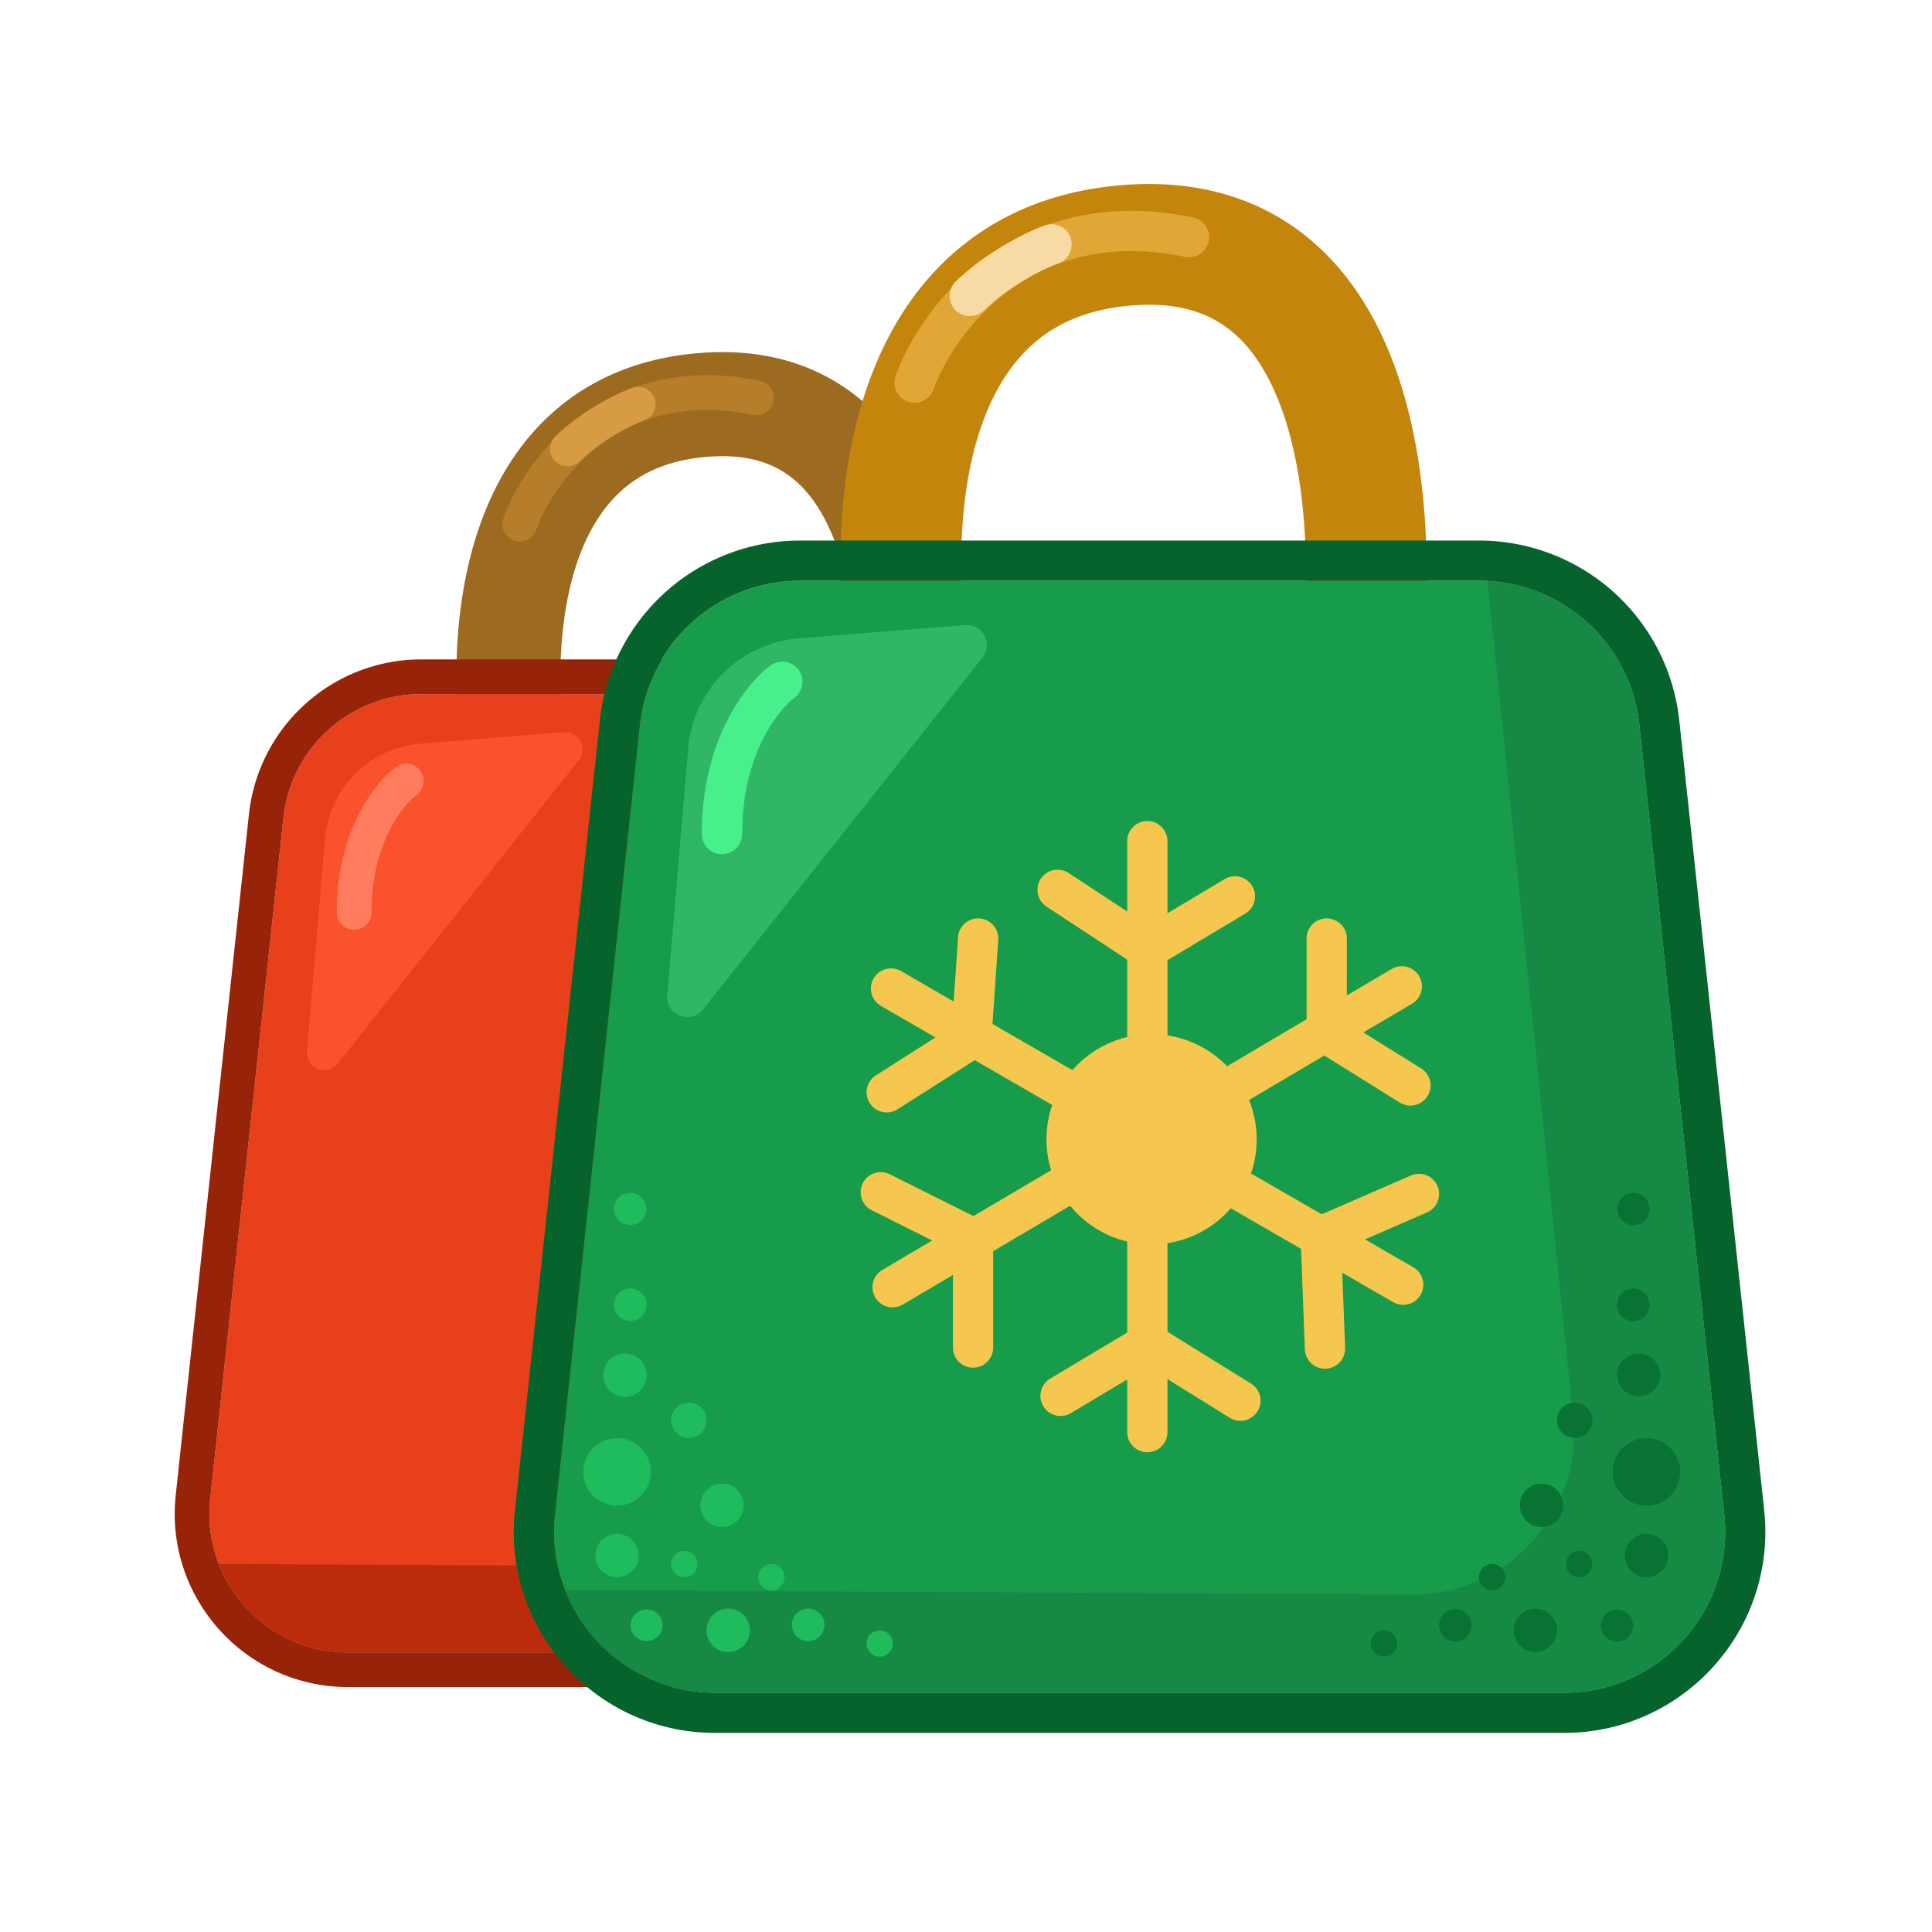 <?xml version="1.0" standalone="no"?><!DOCTYPE svg PUBLIC "-//W3C//DTD SVG 1.1//EN" "http://www.w3.org/Graphics/SVG/1.1/DTD/svg11.dtd"><svg class="icon" width="200px" height="200.00px" viewBox="0 0 1024 1024" version="1.1" xmlns="http://www.w3.org/2000/svg"><path d="M422.037 255.211c-9.739-8.64-23.435-14.507-44.672-13.259-22.187 1.301-37.163 8.448-47.829 17.984-11.008 9.835-19.147 23.787-24.565 41.003-11.051 35.115-9.056 78.251-3.221 107.413a27.584 27.584 0 0 1-54.08 10.816c-6.923-34.56-10.112-87.808 4.693-134.795 7.499-23.84 20.053-47.381 40.427-65.579 20.704-18.507 47.797-29.941 81.333-31.915 34.464-2.027 62.848 7.861 84.491 27.04 20.939 18.549 33.387 43.84 40.715 69.248 14.528 50.411 11.381 109.92 4.629 148.939a27.584 27.584 0 1 1-54.357-9.387c6.005-34.709 8.043-84.971-3.275-124.267-5.611-19.445-13.845-33.995-24.288-43.243z" fill="#9D6B1F" /><path d="M319.275 234.987c-18.912 13.803-30.368 32.768-35.008 45.653a9.195 9.195 0 1 1-17.291-6.229c5.696-15.84 19.189-38.016 41.461-54.272 22.603-16.48 53.952-26.635 94.315-18.272a9.195 9.195 0 1 1-3.733 18.005c-35.029-7.253-61.131 1.547-79.744 15.125z" fill="#B67E2A" /><path d="M346.901 211.083a9.195 9.195 0 0 1-5.525 11.765c-6.048 2.187-21.931 9.792-34.091 21.525a9.195 9.195 0 1 1-12.768-13.227c14.507-14.005 32.864-22.795 40.608-25.6a9.195 9.195 0 0 1 11.776 5.536z" fill="#D69B43" /><path d="M150.219 433.568a73.547 73.547 0 0 1 73.131-65.685h310.251a73.547 73.547 0 0 1 73.131 65.685l38.795 360.832c4.683 43.477-29.387 81.408-73.12 81.408H184.533c-43.733 0-77.803-37.931-73.12-81.408l38.795-360.832z" fill="#E7401B" /><path d="M223.349 349.493h310.251a91.947 91.947 0 0 1 91.413 82.112l38.795 360.821c5.845 54.357-36.747 101.76-91.413 101.76h-387.84c-54.667 0-97.259-47.403-91.413-101.76l38.795-360.821a91.936 91.936 0 0 1 91.413-82.112z m0 18.389a73.547 73.547 0 0 0-73.131 65.685l-38.795 360.832c-4.683 43.477 29.387 81.408 73.12 81.408h387.861c43.733 0 77.803-37.931 73.12-81.408l-38.795-360.832a73.547 73.547 0 0 0-73.131-65.685H223.36z" fill="#972309" /><path d="M115.989 828.939a73.557 73.557 0 0 0 68.565 46.869h387.84c43.733 0 77.813-37.931 73.131-81.408l-38.795-360.832a73.547 73.547 0 0 0-69.312-65.589l39.061 381.941c4.459 43.509-29.813 81.259-73.547 81.035l-386.944-2.016z" fill="#BB2B0C" /><path d="M162.699 557.195l9.568-112.693a55.157 55.157 0 0 1 50.56-50.325l75.947-6.08a9.195 9.195 0 0 1 7.925 14.891L179.072 563.691c-5.653 7.125-17.131 2.571-16.363-6.507z" fill="#FA522D" /><path d="M222.645 408.48A9.195 9.195 0 0 1 220.8 421.333c-6.187 4.651-23.893 24.363-23.893 62.187a9.195 9.195 0 1 1-18.389 0c0-43.787 20.587-68.885 31.253-76.896a9.195 9.195 0 0 1 12.875 1.845z" fill="#FF7C5F" /><path d="M611.403 654.549a7.328 7.328 0 1 1-14.667 0 7.328 7.328 0 0 1 14.667 0zM603.883 844.875a7.328 7.328 0 1 1-14.667 0 7.328 7.328 0 0 1 14.667 0zM616.352 730.475a9.899 9.899 0 1 1-19.797 0 9.899 9.899 0 0 1 19.797 0zM611.403 698.304a7.424 7.424 0 1 1-14.848 0 7.424 7.424 0 0 1 14.848 0zM625.44 774.848a15.403 15.403 0 1 1-30.795 0 15.403 15.403 0 0 1 30.795 0zM585.323 751.371a8.075 8.075 0 1 1-16.149 0 8.075 8.075 0 0 1 16.149 0zM619.947 813.163a9.899 9.899 0 1 1-19.808 0 9.899 9.899 0 0 1 19.808 0zM585.323 817.056a6.005 6.005 0 1 1-12.011 0 6.005 6.005 0 0 1 12.011 0zM496.085 853.355a6.005 6.005 0 1 1-12.011 0 6.005 6.005 0 0 1 12.011 0zM545.493 823.061a6.005 6.005 0 1 1-12.011 0 6.005 6.005 0 0 1 12.011 0zM569.173 847.36a9.899 9.899 0 1 1-19.797-0.011 9.899 9.899 0 0 1 19.797 0zM571.989 790.24a9.899 9.899 0 1 1-19.797 0 9.899 9.899 0 0 1 19.797 0zM530.155 844.779a7.424 7.424 0 1 1-14.848 0 7.424 7.424 0 0 1 14.848 0z" fill="#087332" /><path d="M654.539 177.099c-11.307-10.005-27.179-16.832-51.829-15.381-25.728 1.515-43.115 9.813-55.488 20.875-12.779 11.413-22.208 27.584-28.501 47.573-12.832 40.736-10.507 90.784-3.733 124.619a32 32 0 1 1-62.763 12.555c-8.021-40.107-11.712-101.888 5.451-156.405 8.704-27.648 23.275-54.965 46.901-76.075 24.032-21.472 55.467-34.741 94.379-37.035 39.979-2.347 72.917 9.131 98.027 31.371 24.288 21.525 38.731 50.859 47.232 80.352 16.853 58.485 13.205 127.531 5.376 172.8a32 32 0 0 1-63.061-10.891c6.955-40.267 9.333-98.592-3.808-144.181-6.507-22.549-16.053-39.435-28.181-50.176z" fill="#C4850D" /><path d="M535.317 153.653c-21.941 16-35.232 38.016-40.619 52.96a10.667 10.667 0 0 1-20.064-7.232c6.613-18.379 22.261-44.107 48.107-62.965 26.219-19.125 62.603-30.901 109.429-21.195a10.667 10.667 0 1 1-4.341 20.885c-40.64-8.427-70.923 1.792-92.512 17.547z" fill="#E1A736" /><path d="M567.36 125.899a10.667 10.667 0 0 1-6.4 13.653c-7.019 2.539-25.451 11.371-39.552 24.981a10.667 10.667 0 0 1-14.827-15.349c16.853-16.256 38.144-26.453 47.125-29.696a10.667 10.667 0 0 1 13.653 6.411z" fill="#F8DBA4" /><path d="M339.168 384.043a85.333 85.333 0 0 1 84.843-76.213H784a85.333 85.333 0 0 1 84.843 76.213l45.013 418.645c5.419 50.453-34.112 94.453-84.843 94.453H378.987c-50.731 0-90.261-44.011-84.843-94.453l45.013-418.645z" fill="#179C4C" /><path d="M424.021 286.507h359.968a106.667 106.667 0 0 1 106.048 95.253l45.013 418.645c6.784 63.061-42.624 118.069-106.048 118.069H378.987c-63.424 0-112.832-55.008-106.048-118.08l45.013-418.635a106.667 106.667 0 0 1 106.048-95.253z m0 21.333a85.333 85.333 0 0 0-84.853 76.203l-45.013 418.645c-5.419 50.453 34.112 94.453 84.843 94.453H829.013c50.731 0 90.261-44.011 84.843-94.453l-45.013-418.645a85.333 85.333 0 0 0-84.843-76.213H424.021z" fill="#07632C" /><path d="M299.445 842.773a85.344 85.344 0 0 0 79.552 54.368H829.013c50.741 0 90.261-44.011 84.843-94.453l-45.013-418.645a85.333 85.333 0 0 0-80.427-76.096l45.333 443.136c5.163 50.475-34.603 94.283-85.333 94.016l-448.96-2.325z" fill="#168A44" /><path d="M353.653 527.467l11.093-130.741a64 64 0 0 1 58.667-58.389l88.107-7.04c9.301-0.747 15.008 9.952 9.205 17.259l-148.096 186.453c-6.56 8.277-19.872 2.987-18.976-7.531z" fill="#30B766" /><path d="M423.2 354.933a10.667 10.667 0 0 1-2.133 14.933c-7.179 5.387-27.733 28.267-27.733 72.128a10.667 10.667 0 1 1-21.333 0c0-50.795 23.893-79.915 36.267-89.195a10.667 10.667 0 0 1 14.933 2.133z" fill="#48F08B" /><path d="M874.24 640.427a8.512 8.512 0 1 1-17.003 0 8.512 8.512 0 0 1 17.013 0zM865.525 861.248a8.512 8.512 0 1 1-17.013 0 8.512 8.512 0 0 1 17.013 0zM880 728.533a11.488 11.488 0 1 1-22.976 0 11.488 11.488 0 0 1 22.965 0zM874.24 691.2a8.619 8.619 0 1 1-17.216 0 8.619 8.619 0 0 1 17.227 0zM890.539 780a17.867 17.867 0 1 1-35.733 0 17.867 17.867 0 0 1 35.733 0zM843.989 752.768a9.365 9.365 0 1 1-18.731 0 9.365 9.365 0 0 1 18.731 0zM884.16 824.459a11.488 11.488 0 1 1-22.976 0 11.488 11.488 0 0 1 22.976 0zM843.989 828.971a6.965 6.965 0 1 1-13.931 0 6.965 6.965 0 0 1 13.931 0zM740.448 871.093a6.965 6.965 0 1 1-13.931 0 6.965 6.965 0 0 1 13.931 0zM797.781 835.947a6.965 6.965 0 1 1-13.931 0 6.965 6.965 0 0 1 13.931 0zM825.259 864.117a11.488 11.488 0 1 1-22.976 0 11.488 11.488 0 0 1 22.976 0zM828.523 797.867a11.488 11.488 0 1 1-22.976 0 11.488 11.488 0 0 1 22.976 0zM779.979 861.141a8.619 8.619 0 1 1-17.227 0 8.619 8.619 0 0 1 17.227 0z" fill="#087332" /><path d="M325.472 640.427a8.512 8.512 0 1 0 17.013 0 8.512 8.512 0 0 0-17.013 0zM334.187 861.248a8.512 8.512 0 1 0 17.024 0 8.512 8.512 0 0 0-17.013 0zM319.733 728.533a11.488 11.488 0 1 0 22.965 0 11.488 11.488 0 0 0-22.965 0zM325.472 691.2a8.619 8.619 0 1 0 17.227 0 8.619 8.619 0 0 0-17.227 0zM309.184 780a17.867 17.867 0 1 0 35.733 0 17.867 17.867 0 0 0-35.733 0zM355.733 752.768a9.365 9.365 0 1 0 18.731 0 9.365 9.365 0 0 0-18.741 0zM315.563 824.459a11.488 11.488 0 1 0 22.976 0 11.488 11.488 0 0 0-22.976 0zM355.733 828.971a6.965 6.965 0 1 0 13.931 0 6.965 6.965 0 0 0-13.941 0zM459.264 871.093a6.965 6.965 0 1 0 13.941 0 6.965 6.965 0 0 0-13.931 0zM401.931 835.947a6.965 6.965 0 1 0 13.941 0 6.965 6.965 0 0 0-13.931 0zM374.464 864.117a11.488 11.488 0 1 0 22.976 0 11.488 11.488 0 0 0-22.976 0zM371.2 797.867a11.488 11.488 0 1 0 22.976 0 11.488 11.488 0 0 0-22.976 0zM419.733 861.141a8.619 8.619 0 1 0 17.237 0 8.619 8.619 0 0 0-17.237 0z" fill="#1FBC5E" /><path d="M610.357 638.208a34.357 34.357 0 1 0 0-68.725 34.357 34.357 0 0 0 0 68.725z m0 21.333a55.691 55.691 0 1 0 0-111.392 55.691 55.691 0 0 0 0 111.392z" fill="#F6C74E" /><path d="M752.96 686.251a10.667 10.667 0 0 1-14.581 3.893L467.136 533.291a10.667 10.667 0 1 1 10.677-18.464l271.253 156.853a10.667 10.667 0 0 1 3.893 14.571zM603.072 702.912a10.667 10.667 0 0 1 11.093 0.085l48.907 30.336a10.667 10.667 0 0 1-11.243 18.133l-43.381-26.912-40.608 24.277a10.667 10.667 0 1 1-10.944-18.304l46.187-27.627zM457.28 627.147a10.667 10.667 0 0 1 14.315-4.768l48.907 24.448a10.667 10.667 0 0 1 5.899 9.547v57.952a10.667 10.667 0 0 1-21.333 0v-51.36l-43.008-21.504a10.667 10.667 0 0 1-4.768-14.315z" fill="#F6C74E" /><path d="M519.168 486.795a10.667 10.667 0 0 1 9.92 11.371l-3.627 52.981a10.667 10.667 0 0 1-4.907 8.267l-44.832 28.533a10.667 10.667 0 0 1-11.456-18.005l40.277-25.632 3.264-47.595a10.667 10.667 0 0 1 11.371-9.92zM551.637 465.771a10.667 10.667 0 0 1 14.773-3.051l41.952 27.563 40.448-24.181a10.667 10.667 0 1 1 10.944 18.304l-46.187 27.627a10.667 10.667 0 0 1-11.328-0.245l-47.541-31.243a10.667 10.667 0 0 1-3.061-14.773zM703.189 486.773a10.667 10.667 0 0 1 10.667 10.667v44.331l39.339 24.491a10.667 10.667 0 1 1-11.275 18.112l-44.373-27.627a10.667 10.667 0 0 1-5.024-9.045v-50.261a10.667 10.667 0 0 1 10.667-10.667zM761.867 628.576a10.667 10.667 0 0 1-5.525 14.027l-45.387 19.733 1.984 52.032a10.667 10.667 0 0 1-21.323 0.821l-2.261-59.317a10.667 10.667 0 0 1 6.4-10.187l52.075-22.645a10.667 10.667 0 0 1 14.037 5.536z" fill="#F6C74E" /><path d="M752.16 517.365a10.667 10.667 0 0 1-3.755 14.613l-269.76 159.392a10.667 10.667 0 1 1-10.848-18.368l269.76-159.392a10.667 10.667 0 0 1 14.613 3.755z" fill="#F6C74E" /><path d="M608.107 435.157a10.667 10.667 0 0 1 10.667 10.667V759.147a10.667 10.667 0 0 1-21.333 0V445.824a10.667 10.667 0 0 1 10.667-10.667z" fill="#F6C74E" /></svg>